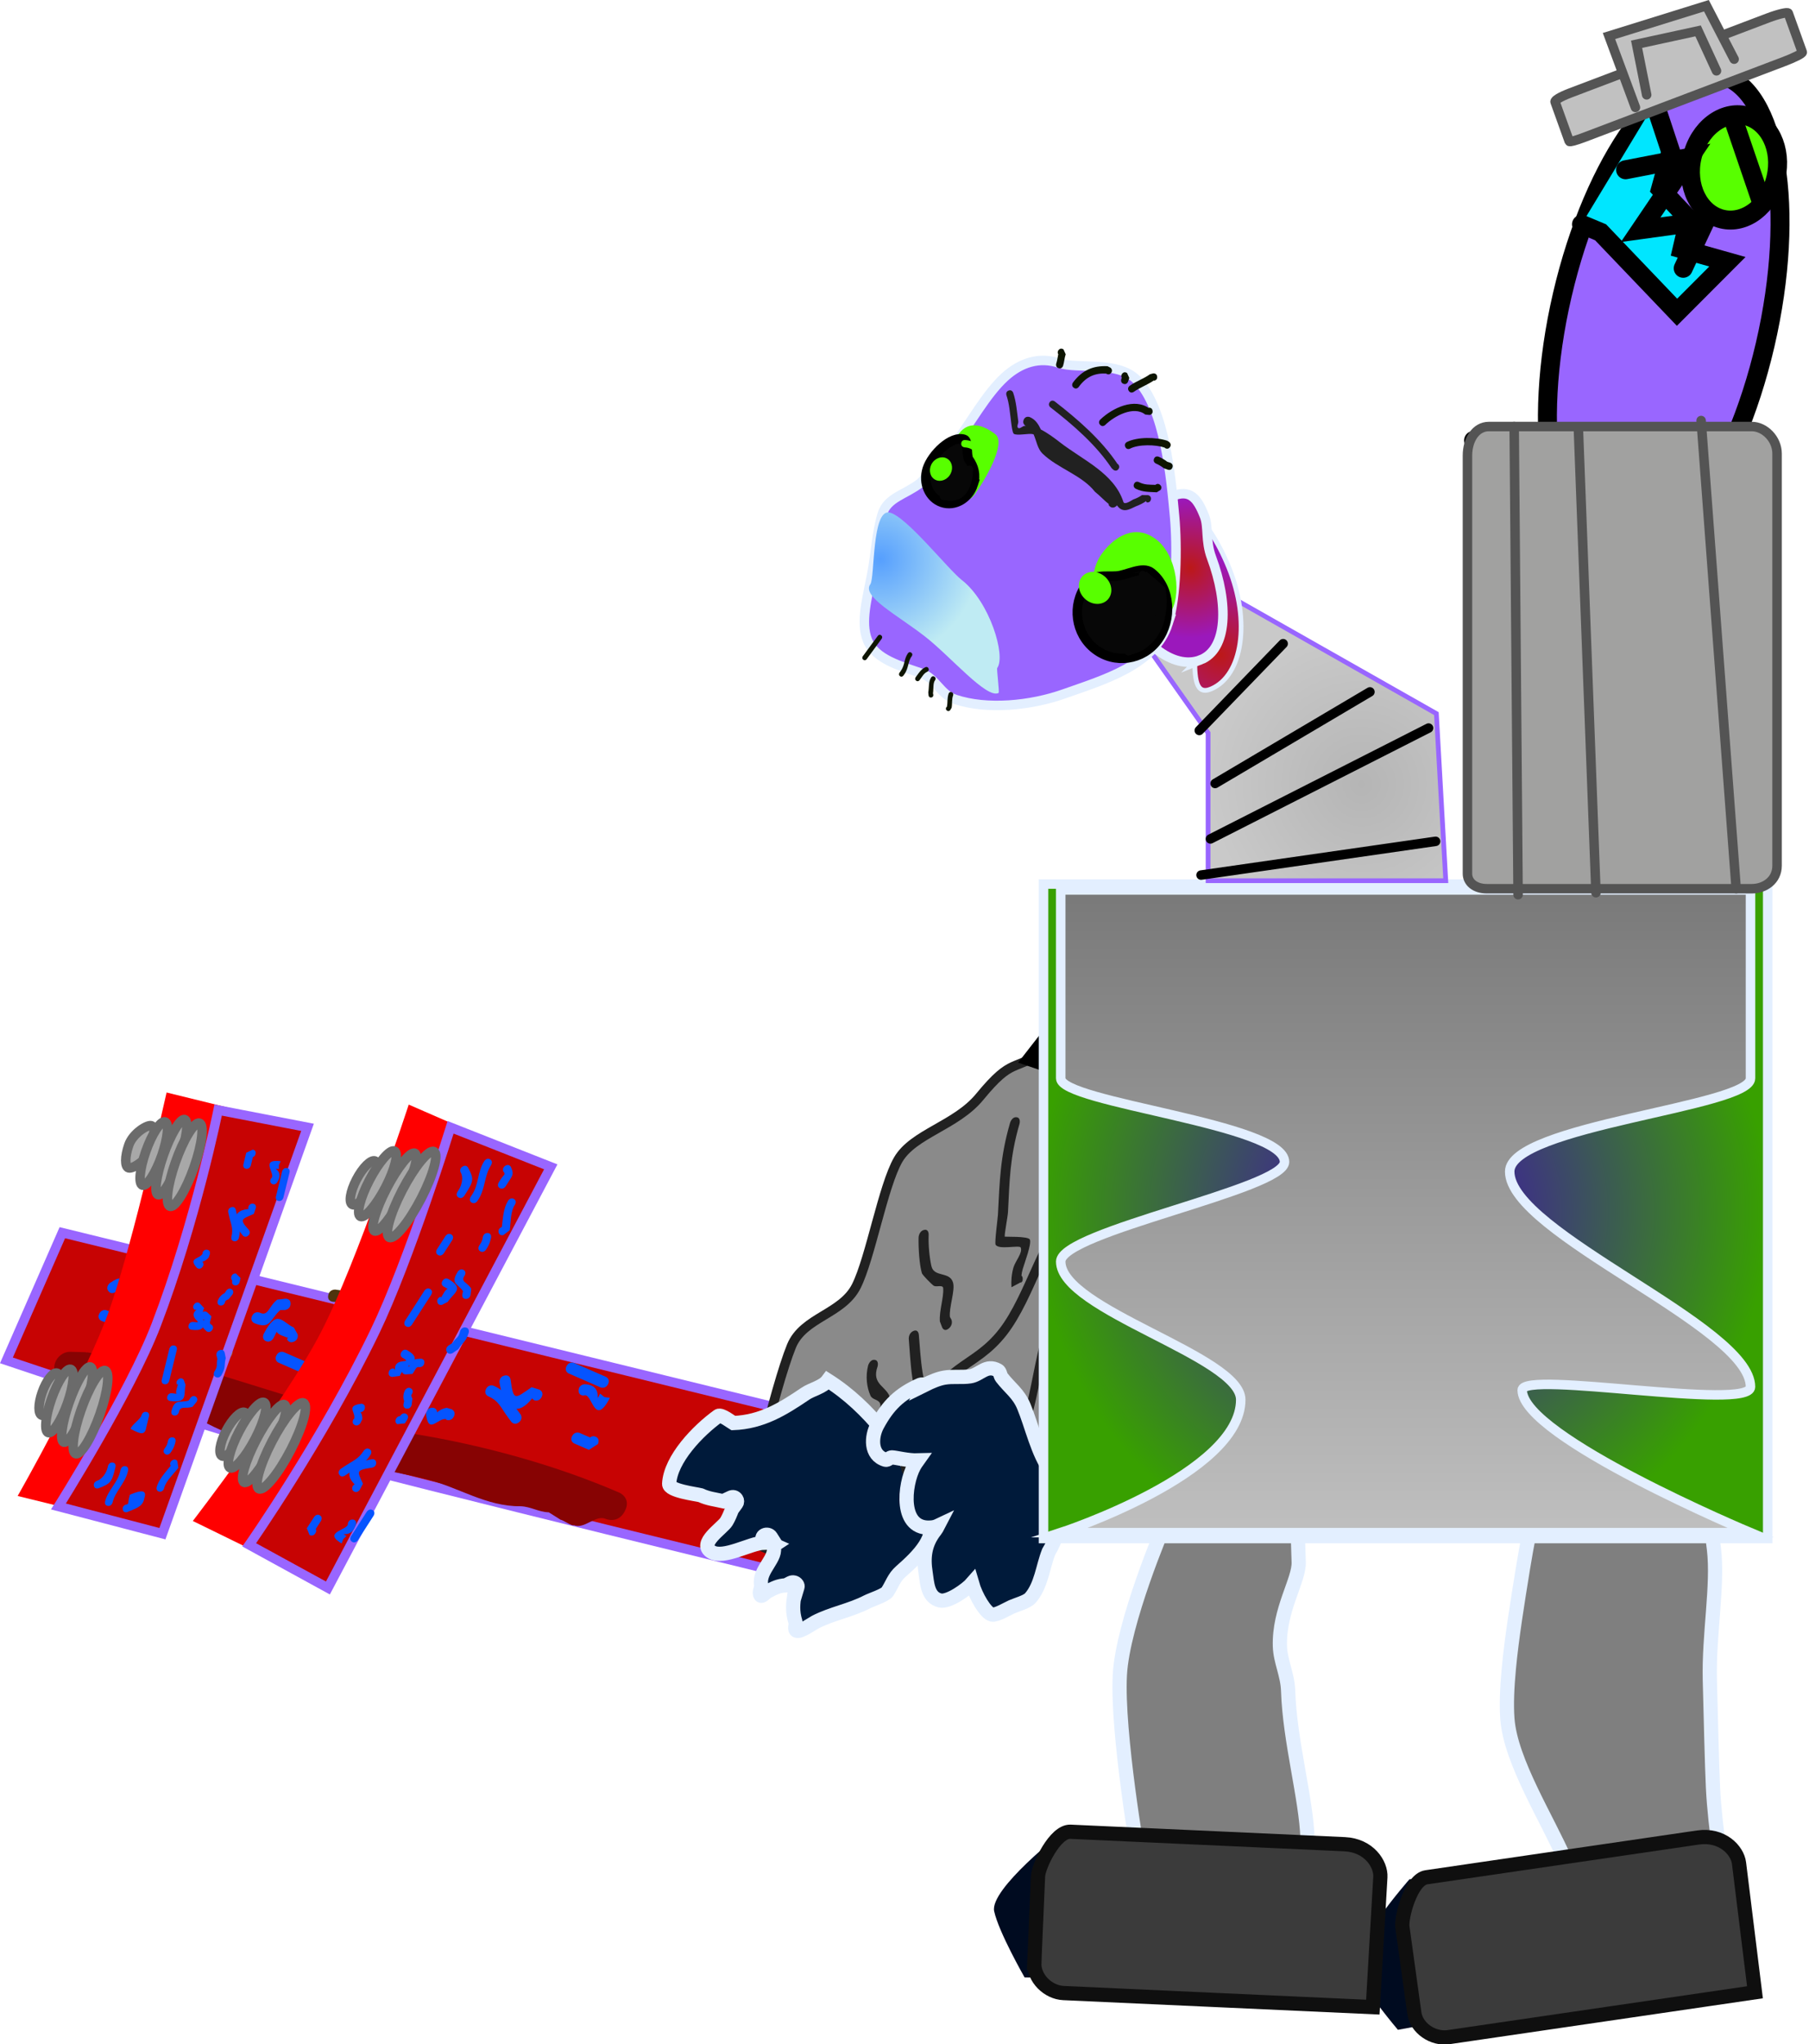 <svg version="1.1" xmlns="http://www.w3.org/2000/svg" xmlns:xlink="http://www.w3.org/1999/xlink" width="190.747" height="215.496" viewBox="0,0,190.747,215.496"><defs><radialGradient cx="260.818" cy="184.235" r="38.583" gradientUnits="userSpaceOnUse" id="color-1"><stop offset="0" stop-color="#4000bf"/><stop offset="1" stop-color="#38a000"/></radialGradient><linearGradient x1="260.818" y1="150.36" x2="260.818" y2="218.109" gradientUnits="userSpaceOnUse" id="color-2"><stop offset="0" stop-color="#797979"/><stop offset="1" stop-color="#bfbfbf"/></linearGradient><radialGradient cx="256.571" cy="139.218" r="16.158" gradientUnits="userSpaceOnUse" id="color-3"><stop offset="0" stop-color="#b5b5b5"/><stop offset="1" stop-color="#c9c9c9"/></radialGradient><radialGradient cx="241.679" cy="125.592" r="9.777" gradientUnits="userSpaceOnUse" id="color-4"><stop offset="0" stop-color="#bc1818"/><stop offset="1" stop-color="#9b18bc"/></radialGradient><radialGradient cx="238.511" cy="116.419" r="7.39" gradientUnits="userSpaceOnUse" id="color-5"><stop offset="0" stop-color="#bc1818"/><stop offset="1" stop-color="#9b18bc"/></radialGradient><radialGradient cx="205.843" cy="115.48" r="10.365" gradientUnits="userSpaceOnUse" id="color-6"><stop offset="0" stop-color="#569ffe"/><stop offset="1" stop-color="#bfebf3"/></radialGradient><linearGradient x1="208.492" y1="102.998" x2="235.683" y2="125.149" gradientUnits="userSpaceOnUse" id="color-7"><stop offset="0" stop-color="#070707"/><stop offset="1" stop-color="#ff0000"/></linearGradient><linearGradient x1="208.579" y1="103.771" x2="235.77" y2="125.922" gradientUnits="userSpaceOnUse" id="color-8"><stop offset="0" stop-color="#070707"/><stop offset="1" stop-color="#ff0000"/></linearGradient><linearGradient x1="208.903" y1="103.258" x2="236.094" y2="125.409" gradientUnits="userSpaceOnUse" id="color-9"><stop offset="0" stop-color="#070707"/><stop offset="1" stop-color="#ff0000"/></linearGradient><linearGradient x1="208.659" y1="102.782" x2="235.85" y2="124.933" gradientUnits="userSpaceOnUse" id="color-10"><stop offset="0" stop-color="#ff0000" stop-opacity="0"/><stop offset="1" stop-color="#ff0000"/></linearGradient><linearGradient x1="208.211" y1="103.046" x2="235.403" y2="125.197" gradientUnits="userSpaceOnUse" id="color-11"><stop offset="0" stop-color="#ff0000" stop-opacity="0"/><stop offset="1" stop-color="#ff0000"/></linearGradient><linearGradient x1="208.316" y1="103.131" x2="235.508" y2="125.282" gradientUnits="userSpaceOnUse" id="color-12"><stop offset="0" stop-color="#ff0000" stop-opacity="0"/><stop offset="1" stop-color="#ff0000"/></linearGradient></defs><g transform="translate(-113.008,-56.547)"><g data-paper-data="{&quot;isPaintingLayer&quot;:true}" fill-rule="nonzero" stroke-linejoin="miter" stroke-miterlimit="10" stroke-dasharray="" stroke-dashoffset="0" style="mix-blend-mode: normal"><g stroke-linecap="butt"><g><path d="M199.46,223.282c0,0 -41.234,-10.001 -56.105,-13.985c-9.749,-2.612 -29.67,-9.345 -29.67,-9.345l5.896,-13.46l86.473,21.167z" fill="#c70303" stroke="#9966ff" stroke-width="1"/><path d="M121.7,202.876c-0.049,-0.03 -0.097,-0.062 -0.144,-0.093l-0.018,0.035l-2.055,-0.896c-0.709,-0.309 -0.963,-1.18 -0.567,-1.943c0.313,-0.604 0.94,-0.961 1.539,-0.931l1.623,0.043l-0.007,0.05l0.124,-0.042c2.838,0.569 6.585,0.517 9.474,1.027c8.253,2.45 16.422,5.119 24.701,7.531c7.656,1.22 15.394,3.401 21.955,6.243c0,0 1.284,0.56 0.567,1.943c-0.717,1.383 -2.002,0.823 -2.002,0.823c-1.09,-0.479 -2.215,1.099 -3.361,0.668c-0.237,0.115 -1.16,-0.571 -1.414,-0.584l-1.24,-0.781c-1.093,-0.029 -1.9,-0.612 -2.993,-0.641c-3.577,0.039 -6.478,-1.975 -9.814,-2.821c-7.964,-2.02 -18.238,-2.425 -25.151,-7.045c-0.118,-0.028 -0.236,-0.056 -0.355,-0.084l-0.134,0.258l-1.883,-0.822c-0.241,-0.105 -0.43,-0.276 -0.558,-0.485c-2.41,-0.426 -6.621,-0.408 -8.287,-1.453z" fill="#870303" stroke="none" stroke-width="0.5"/><path d="M130.256,196.263c-0.287,0.553 -0.801,0.329 -0.801,0.329l-0.257,-0.112c-1.415,-0.683 -3.981,-0.029 -5.487,-0.686c0,0 -0.514,-0.224 -0.227,-0.777c0.287,-0.553 0.801,-0.329 0.801,-0.329c1.481,0.646 3.982,0.072 5.487,0.686l0.257,0.112c0,0 0.514,0.224 0.227,0.777z" fill="#0554ff" stroke="none" stroke-width="0.5"/><path d="M143.647,193.999c-0.027,0.595 -0.615,0.642 -0.615,0.642l-0.47,0.007c-1.1,0.965 -0.983,2.095 -2.736,1.38c0,0 -0.514,-0.224 -0.227,-0.777c0.287,-0.553 0.801,-0.329 0.801,-0.329c0.899,0.434 0.923,-0.648 1.841,-1.373l0.844,-0.098c0,0 0.588,-0.047 0.561,0.548z" fill="#0554ff" stroke="none" stroke-width="0.5"/><path d="M153.358,200.843c-0.588,0.047 -0.561,-0.548 -0.561,-0.548l0.104,-0.359c-1.041,-0.086 -1.028,-0.465 -1.071,-1.419c0,0 0.027,-0.595 0.615,-0.642c0.588,-0.047 0.561,0.548 0.561,0.548c-0.16,0.554 0.385,0.499 0.924,0.808l0.043,0.971c0,0 -0.027,0.595 -0.615,0.642z" fill="#9b7137" stroke="none" stroke-width="0.5"/><path d="M167.729,206.47c-0.486,0.395 -0.817,-0.053 -0.817,-0.053l-0.37,-0.501c-0.732,-0.994 -0.921,-1.687 -2.052,-2.18c0,0 -0.514,-0.224 -0.227,-0.777c0.287,-0.553 0.801,-0.329 0.801,-0.329c1.317,0.575 1.618,1.376 2.451,2.498l0.37,0.501c0,0 0.331,0.448 -0.155,0.843z" fill="#0554ff" stroke="none" stroke-width="0.5"/><path d="M177.119,202.461c-0.287,0.553 -0.801,0.329 -0.801,0.329c-1.027,-0.448 -2.311,-1.008 -3.339,-1.457c0,0 -0.514,-0.224 -0.227,-0.777c0.287,-0.553 0.801,-0.329 0.801,-0.329c1.027,0.448 2.055,0.896 3.082,1.345l0.257,0.112c0,0 0.514,0.224 0.227,0.777z" fill="#0554ff" stroke="none" stroke-width="0.5"/><path d="M175.227,208.081c0.136,-0.11 0.336,-0.193 0.593,-0.081c0.514,0.224 0.227,0.777 0.227,0.777l-0.944,0.606c-0.514,-0.224 -1.027,-0.448 -1.541,-0.672c0,0 -0.514,-0.224 -0.227,-0.777c0.287,-0.553 0.801,-0.329 0.801,-0.329c0.364,0.159 0.728,0.318 1.092,0.476z" fill="#0554ff" stroke="none" stroke-width="0.5"/><path d="M160.07,200.111c-0.257,-0.112 -0.314,-0.306 -0.306,-0.473c-0.021,-0.009 -0.043,-0.019 -0.064,-0.028c0,0 -0.514,-0.224 -0.227,-0.777c0.287,-0.553 0.801,-0.329 0.801,-0.329c0.171,0.075 0.342,0.149 0.514,0.224l0.083,1.054c0,0 -0.287,0.553 -0.801,0.329z" fill="#9b7137" stroke="none" stroke-width="0.5"/><path d="M158.747,198.891c-0.027,0.595 -0.615,0.642 -0.615,0.642l-0.47,0.007c-0.434,0.307 -1.045,0.365 -1.505,0.221c0,0 -0.514,-0.224 -0.227,-0.777c0.287,-0.553 0.801,-0.329 0.801,-0.329c0.143,0.135 0.452,-0.058 0.61,-0.214l0.844,-0.098c0,0 0.588,-0.047 0.561,0.548z" fill="#9b7137" stroke="none" stroke-width="0.5"/><path d="M147.297,201.662c-0.287,0.553 -0.801,0.329 -0.801,0.329c-1.199,-0.523 -2.911,-1.27 -4.109,-1.793c0,0 -0.514,-0.224 -0.227,-0.777c0.287,-0.553 0.801,-0.329 0.801,-0.329c1.199,0.523 2.397,1.046 3.596,1.569l0.514,0.224c0,0 0.514,0.224 0.227,0.777z" fill="#0554ff" stroke="none" stroke-width="0.5"/><path d="M134.457,191.451c-0.511,0.21 -0.692,-0.218 -0.722,-0.303c-1.224,0.134 -2.58,0.388 -3.638,-0.044c0,0 -0.514,-0.224 -0.227,-0.777c0.287,-0.553 0.801,-0.329 0.801,-0.329c0.904,0.437 2.486,0.004 3.539,-0.08l0.653,0.751c0,0 0.16,0.55 -0.406,0.782z" fill="#9b7137" stroke="none" stroke-width="0.5"/><path d="M137.447,199.4c-0.287,0.553 -0.801,0.329 -0.801,0.329c-0.514,-0.224 -1.284,-0.56 -1.798,-0.784c0,0 -0.514,-0.224 -0.227,-0.777c0.287,-0.553 0.801,-0.329 0.801,-0.329c0.514,0.224 1.027,0.448 1.541,0.672l0.257,0.112c0,0 0.514,0.224 0.227,0.777z" fill="#9b7137" stroke="none" stroke-width="0.5"/><path d="M128.322,192.705c-0.287,0.553 -1.604,0.329 -1.604,0.329l-0.514,-0.224c-0.496,-0.216 -0.591,-0.569 -0.953,-0.112c0,0 -0.486,0.395 -0.817,-0.053c-0.331,-0.448 0.155,-0.843 0.155,-0.843c1.057,-0.725 1.196,-0.532 2.189,-0.098l1.317,0.224c0,0 0.514,0.224 0.227,0.777z" fill="#0554ff" stroke="none" stroke-width="0.5"/><path d="M137.061,193.465c-0.287,0.553 -0.801,0.329 -0.801,0.329l-0.257,-0.112c-0.269,-0.13 -0.597,-0.164 -0.911,-0.13c0,0 -0.588,0.047 -0.561,-0.548c0.027,-0.595 0.615,-0.642 0.615,-0.642c0.493,-0.03 0.994,0.035 1.431,0.213l0.257,0.112c0,0 0.514,0.224 0.227,0.777z" fill="#4f340e" stroke="none" stroke-width="0.5"/><path d="M143.982,197.982c-0.566,0.233 -0.726,-0.317 -0.726,-0.317l0.166,-0.068c-0.39,-0.17 -1.082,-0.312 -1.235,-0.668c-0.124,0.252 -0.257,0.51 -0.336,0.661c0,0 -0.287,0.553 -0.801,0.329c-0.514,-0.224 -0.227,-0.777 -0.227,-0.777c1.411,-2.72 1.954,-1.183 3.172,-0.651l0.393,0.709c0,0 0.16,0.55 -0.406,0.782z" fill="#0554ff" stroke="none" stroke-width="0.5"/><path d="M153.668,202.674c-0.588,0.047 -0.561,-0.548 -0.561,-0.548l0.183,-0.258c-1.867,0.556 -0.659,-2.596 -1.65,-0.685c0,0 -0.287,0.553 -0.801,0.329c-0.514,-0.224 -0.227,-0.777 -0.227,-0.777c1.614,-3.112 2.058,0.139 3.547,0.225l0.123,1.072c0,0 -0.027,0.595 -0.615,0.642z" fill="#4f340e" stroke="none" stroke-width="0.5"/><path d="M170.117,203.816c-0.287,0.553 -0.801,0.329 -0.801,0.329l-0.201,-0.189c-1.973,2.486 -3.159,0.26 -3.434,-1.668c0,0 -0.079,-0.577 0.504,-0.73c0.583,-0.153 0.662,0.424 0.662,0.424c0.303,2.349 0.48,1.987 2.216,0.797l0.827,0.259c0,0 0.514,0.224 0.227,0.777z" fill="#0554ff" stroke="none" stroke-width="0.5"/><path d="M177.116,204.267c-1.494,2.561 -1.68,-0.984 -2.539,-0.613c0,0 -0.588,0.047 -0.561,-0.548c0.027,-0.595 0.615,-0.642 0.615,-0.642c2.019,0.066 1.13,1.999 1.511,1.274c0.002,-0.005 0.003,-0.007 0.003,-0.007l0,0c0.036,-0.068 0.082,-0.159 0.143,-0.277l0.442,0.362l0.585,0.086c-0.051,0.097 -0.1,0.188 -0.148,0.273l0.004,0.003c0,0 -0.019,0.037 -0.056,0.087z" fill="#0554ff" stroke="none" stroke-width="0.5"/><path d="M160.856,205.882c-0.287,0.553 -0.801,0.329 -0.801,0.329l0.003,-0.07c-0.903,-0.16 -1.871,1.72 -2.132,-0.555c0,0 0.027,-0.595 0.615,-0.642c0.48,-0.038 0.55,0.352 0.56,0.496c0.156,-0.163 0.479,-0.398 1.012,-0.489l0.517,0.154c0,0 0.514,0.224 0.227,0.777z" fill="#0554ff" stroke="none" stroke-width="0.5"/><path d="M150.95,195.011c-0.527,0.428 -0.886,-0.058 -0.886,-0.058l-0.305,-0.442c-0.812,-0.354 -0.651,-0.732 -1.636,-0.732c0,0 -0.626,-0.041 -0.507,-0.686c0.119,-0.645 0.745,-0.605 0.745,-0.605c1.376,0.146 1.195,0.503 2.259,0.968l0.498,0.642c0,0 0.359,0.485 -0.168,0.913z" fill="#4f340e" stroke="none" stroke-width="0.5"/><path d="M129.508,198.311c-0.287,0.553 -0.801,0.329 -0.801,0.329l-0.257,-0.112c-0.702,-0.306 -2.559,-0.282 -3.215,0.269c0,0 -0.486,0.395 -0.817,-0.053c-0.331,-0.448 0.155,-0.843 0.155,-0.843c1.587,-1.219 2.711,-1.239 4.451,-0.48l0.257,0.112c0,0 0.514,0.224 0.227,0.777z" fill="#4f340e" stroke="none" stroke-width="0.5"/></g><g><g><path d="M139.969,220.124l-6.629,-3.243c0,0 9.75,-12.649 13.483,-19.845c3.852,-7.427 9.283,-24.048 9.283,-24.048l7.433,3.243z" fill="#ff0000" stroke="none" stroke-width="0"/><g data-paper-data="{&quot;index&quot;:null}"><path d="M139.284,219.396c0,0 7.759,-11.092 13.251,-22.471c3.6,-7.459 7.987,-21.543 7.987,-21.543l10.56,4.168l-23.497,44.395z" fill="#c70303" stroke="#9966ff" stroke-width="1"/><path d="M162.742,183.319c-0.36,-0.21 -0.106,-0.604 -0.106,-0.604l0.127,-0.197c0.747,-1.087 0.566,-2.418 1.309,-3.575c0,0 0.254,-0.394 0.614,-0.184c0.36,0.21 0.106,0.604 0.106,0.604c-0.731,1.137 -0.598,2.42 -1.309,3.575l-0.127,0.197c0,0 -0.254,0.394 -0.614,0.184z" fill="#0554ff" stroke="none" stroke-width="0.5"/><path d="M162.123,193.475c-0.435,-0.011 -0.369,-0.458 -0.369,-0.458l0.075,-0.358c-0.525,-0.823 -1.381,-0.716 -0.552,-2.061c0,0 0.254,-0.394 0.614,-0.184c0.36,0.21 0.106,0.604 0.106,0.604c-0.475,0.691 0.321,0.693 0.7,1.38l-0.072,0.641c0,0 -0.066,0.447 -0.501,0.435z" fill="#0554ff" stroke="none" stroke-width="0.5"/><path d="M155.4,200.971c0.066,-0.447 0.501,-0.435 0.501,-0.435l0.248,0.073c0.242,-0.794 0.52,-0.789 1.233,-0.837c0,0 0.435,0.011 0.369,0.458c-0.066,0.447 -0.501,0.435 -0.501,0.435c-0.382,-0.113 -0.435,0.301 -0.755,0.715l-0.726,0.048c0,0 -0.435,-0.011 -0.369,-0.458z" fill="#0554ff" stroke="none" stroke-width="0.5"/><path d="M148.778,211.994c-0.209,-0.364 0.179,-0.623 0.179,-0.623l0.434,-0.289c0.861,-0.572 1.405,-0.727 1.964,-1.595c0,0 0.254,-0.394 0.614,-0.184c0.36,0.21 0.106,0.604 0.106,0.604c-0.651,1.011 -1.295,1.252 -2.267,1.903l-0.434,0.289c0,0 -0.388,0.259 -0.596,-0.105z" fill="#0554ff" stroke="none" stroke-width="0.5"/><path d="M150.135,219.079c-0.36,-0.21 -0.106,-0.604 -0.106,-0.604c0.507,-0.789 1.141,-1.775 1.649,-2.563c0,0 0.254,-0.394 0.614,-0.184c0.36,0.21 0.106,0.604 0.106,0.604c-0.507,0.789 -1.015,1.577 -1.522,2.366l-0.127,0.197c0,0 -0.254,0.394 -0.614,0.184z" fill="#0554ff" stroke="none" stroke-width="0.5"/><path d="M146.303,217.725c0.058,0.102 0.085,0.253 -0.042,0.45c-0.254,0.394 -0.614,0.184 -0.614,0.184l-0.286,-0.709c0.254,-0.394 0.507,-0.789 0.761,-1.183c0,0 0.254,-0.394 0.614,-0.184c0.36,0.21 0.106,0.604 0.106,0.604c-0.18,0.279 -0.359,0.559 -0.539,0.838z" fill="#0554ff" stroke="none" stroke-width="0.5"/><path d="M154.791,206.068c0.127,-0.197 0.28,-0.243 0.402,-0.24c0.011,-0.016 0.021,-0.033 0.032,-0.049c0,0 0.254,-0.394 0.614,-0.184c0.36,0.21 0.106,0.604 0.106,0.604c-0.085,0.131 -0.169,0.263 -0.254,0.394l-0.794,0.079c0,0 -0.36,-0.21 -0.106,-0.604z" fill="#0554ff" stroke="none" stroke-width="0.5"/><path d="M155.92,205.042c-0.435,-0.011 -0.369,-0.458 -0.369,-0.458l0.075,-0.358c-0.153,-0.326 -0.091,-0.79 0.094,-1.142c0,0 0.254,-0.394 0.614,-0.184c0.36,0.21 0.106,0.604 0.106,0.604c-0.124,0.111 -0.035,0.343 0.053,0.461l-0.072,0.641c0,0 -0.066,0.447 -0.501,0.435z" fill="#0554ff" stroke="none" stroke-width="0.5"/><path d="M155.831,196.371c-0.36,-0.21 -0.106,-0.604 -0.106,-0.604c0.592,-0.92 1.437,-2.235 2.029,-3.155c0,0 0.254,-0.394 0.614,-0.184c0.36,0.21 0.106,0.604 0.106,0.604c-0.592,0.92 -1.184,1.84 -1.776,2.76l-0.254,0.394c0,0 -0.254,0.394 -0.614,0.184z" fill="#0554ff" stroke="none" stroke-width="0.5"/><path d="M165.58,186.442c-0.068,-0.386 0.28,-0.53 0.347,-0.554c0.111,-0.93 0.155,-1.958 0.655,-2.77c0,0 0.254,-0.394 0.614,-0.184c0.36,0.21 0.106,0.604 0.106,0.604c-0.478,0.695 -0.428,1.892 -0.547,2.692l-0.667,0.508c0,0 -0.434,0.13 -0.509,-0.297z" fill="#0554ff" stroke="none" stroke-width="0.5"/><path d="M159.191,188.84c-0.36,-0.21 -0.106,-0.604 -0.106,-0.604c0.254,-0.394 0.634,-0.986 0.888,-1.38c0,0 0.254,-0.394 0.614,-0.184c0.36,0.21 0.106,0.604 0.106,0.604c-0.254,0.394 -0.507,0.789 -0.761,1.183l-0.127,0.197c0,0 -0.254,0.394 -0.614,0.184z" fill="#0554ff" stroke="none" stroke-width="0.5"/><path d="M165.704,181.792c-0.36,-0.21 -0.106,-0.604 -0.106,-0.604l0.254,-0.394c0.245,-0.381 0.522,-0.458 0.246,-0.727c0,0 -0.209,-0.364 0.179,-0.623c0.388,-0.259 0.596,0.105 0.596,0.105c0.355,0.794 0.189,0.902 -0.302,1.665l-0.254,0.394c0,0 -0.254,0.394 -0.614,0.184z" fill="#0554ff" stroke="none" stroke-width="0.5"/><path d="M163.646,188.455c-0.36,-0.21 -0.106,-0.604 -0.106,-0.604l0.127,-0.197c0.142,-0.207 0.224,-0.457 0.252,-0.695c0,0 0.066,-0.447 0.501,-0.435c0.435,0.011 0.369,0.458 0.369,0.458c-0.063,0.375 -0.196,0.757 -0.403,1.092l-0.127,0.197c0,0 -0.254,0.394 -0.614,0.184z" fill="#0554ff" stroke="none" stroke-width="0.5"/><path d="M159.12,193.792c-0.075,-0.427 0.359,-0.558 0.359,-0.558l0.022,0.125c0.193,-0.3 0.416,-0.828 0.706,-0.95c-0.165,-0.091 -0.333,-0.188 -0.431,-0.246c0,0 -0.36,-0.21 -0.106,-0.604c0.254,-0.394 0.614,-0.184 0.614,-0.184c1.77,1.032 0.54,1.469 -0.062,2.404l-0.592,0.31c0,0 -0.434,0.13 -0.509,-0.297z" fill="#0554ff" stroke="none" stroke-width="0.5"/><path d="M153.992,201.235c0.066,-0.447 0.501,-0.435 0.501,-0.435l0.16,0.136c-0.092,-1.412 2.032,-0.541 0.789,-1.266c0,0 -0.36,-0.21 -0.106,-0.604c0.254,-0.394 0.614,-0.184 0.614,-0.184c2.025,1.181 -0.455,1.569 -0.774,2.703l-0.814,0.11c0,0 -0.435,-0.011 -0.369,-0.458z" fill="#0554ff" stroke="none" stroke-width="0.5"/><path d="M150.332,213.771c-0.36,-0.21 -0.106,-0.604 -0.106,-0.604l0.174,-0.156c-1.5,-1.464 0.348,-2.401 1.822,-2.639c0,0 0.44,-0.069 0.453,0.373c0.013,0.441 -0.427,0.51 -0.427,0.51c-1.789,0.266 -1.551,0.395 -0.969,1.699l-0.333,0.633c0,0 -0.254,0.394 -0.614,0.184z" fill="#0554ff" stroke="none" stroke-width="0.5"/><path d="M148.799,219.104c-1.638,-1.098 1.015,-1.293 0.888,-1.942c0,0 0.066,-0.447 0.501,-0.435c0.435,0.011 0.37,0.458 0.37,0.458c-0.394,1.538 -1.672,0.891 -1.201,1.169c0.003,0.002 0.005,0.003 0.005,0.003l-0,0c0.044,0.026 0.104,0.06 0.18,0.105l-0.344,0.342l-0.164,0.447c-0.063,-0.037 -0.122,-0.073 -0.177,-0.108l-0.003,0.003c0,0 -0.024,-0.014 -0.055,-0.041z" fill="#0554ff" stroke="none" stroke-width="0.5"/><path d="M150.39,206.754c-0.36,-0.21 -0.106,-0.604 -0.106,-0.604l0.051,0.001c0.273,-0.69 -0.952,-1.398 0.775,-1.631c0,0 0.435,0.011 0.369,0.458c-0.054,0.365 -0.354,0.424 -0.462,0.433c0.094,0.116 0.212,0.359 0.188,0.762l-0.202,0.396c0,0 -0.254,0.394 -0.614,0.184z" fill="#0554ff" stroke="none" stroke-width="0.5"/><path d="M160.124,199.049c-0.226,-0.395 0.194,-0.675 0.194,-0.675l0.379,-0.239c0.401,-0.623 0.653,-0.507 0.821,-1.256c0,0 0.137,-0.477 0.594,-0.397c0.457,0.081 0.319,0.558 0.319,0.558c-0.343,1.049 -0.577,0.917 -1.102,1.734l-0.56,0.388c0,0 -0.42,0.28 -0.646,-0.114z" fill="#0554ff" stroke="none" stroke-width="0.5"/><path d="M161.355,182.781c-0.36,-0.21 -0.106,-0.604 -0.106,-0.604l0.127,-0.197c0.346,-0.539 0.509,-1.34 0.214,-1.831c0,0 -0.209,-0.364 0.179,-0.623c0.388,-0.259 0.596,0.105 0.596,0.105c0.629,1.189 0.59,1.433 -0.27,2.768l-0.127,0.197c0,0 -0.254,0.394 -0.614,0.184z" fill="#0554ff" stroke="none" stroke-width="0.5"/></g></g><g fill="#a8a8a8" stroke="#6b6b6b" stroke-width="1"><path d="M138.821,205.438c0.433,0.189 0.249,1.371 -0.41,2.641c-0.659,1.27 -1.543,2.147 -1.976,1.958c-0.433,-0.189 -0.249,-1.371 0.41,-2.641c0.659,-1.27 1.543,-2.147 1.976,-1.958z"/><path d="M140.851,204.385c0.472,0.206 0.053,1.917 -0.935,3.822c-0.988,1.905 -2.172,3.283 -2.643,3.077c-0.472,-0.206 -0.053,-1.917 0.935,-3.822c0.988,-1.905 2.172,-3.283 2.643,-3.077z"/><path d="M143,204.618c0.472,0.206 -0.097,2.207 -1.27,4.469c-1.173,2.262 -2.507,3.929 -2.979,3.723c-0.472,-0.206 0.097,-2.207 1.27,-4.469c1.173,-2.262 2.507,-3.929 2.979,-3.723z"/><path d="M145.014,204.438c0.55,0.24 -0.055,2.462 -1.351,4.962c-1.297,2.5 -2.794,4.333 -3.345,4.093c-0.55,-0.24 0.055,-2.462 1.351,-4.962c1.297,-2.5 2.794,-4.333 3.345,-4.093z"/></g><g fill="#a8a8a8" stroke="#6b6b6b" stroke-width="1"><path d="M152.566,178.936c0.432,0.189 0.249,1.371 -0.41,2.641c-0.659,1.27 -1.543,2.147 -1.976,1.958c-0.432,-0.189 -0.249,-1.371 0.41,-2.641c0.659,-1.27 1.543,-2.147 1.976,-1.958z"/><path d="M154.597,177.883c0.472,0.206 0.053,1.917 -0.935,3.822c-0.988,1.905 -2.172,3.283 -2.643,3.077c-0.472,-0.206 -0.053,-1.917 0.935,-3.822c0.988,-1.905 2.172,-3.283 2.643,-3.077z"/><path d="M156.746,178.116c0.472,0.206 -0.097,2.207 -1.27,4.469c-1.173,2.262 -2.507,3.929 -2.979,3.723c-0.472,-0.206 0.097,-2.207 1.27,-4.469c1.173,-2.262 2.507,-3.929 2.979,-3.723z"/><path d="M158.759,177.937c0.55,0.24 -0.055,2.462 -1.351,4.962c-1.297,2.5 -2.794,4.333 -3.345,4.093c-0.55,-0.24 0.055,-2.462 1.351,-4.962c1.297,-2.5 2.794,-4.333 3.345,-4.093z"/></g></g><g><path d="M122.234,216.053l-7.366,-1.807c0,0 7.258,-12.724 9.701,-19.698c2.521,-7.197 6.005,-22.835 6.005,-22.835l7.366,1.807z" data-paper-data="{&quot;index&quot;:null}" fill="#ff0000" stroke="none" stroke-width="0"/><g data-paper-data="{&quot;index&quot;:null}"><path d="M145.435,175.384l-15.301,42.838l-10.964,-2.87c0,0 7.591,-12.062 10.308,-19.145c4.145,-10.804 6.532,-22.642 6.532,-22.642z" fill="#c70303" stroke="#9966ff" stroke-width="1"/><path d="M126.514,211.563l-0.05,0.204c-0.315,1.18 -1.299,1.989 -1.588,3.168c0,0 -0.1,0.409 -0.494,0.358c-0.394,-0.051 -0.293,-0.46 -0.293,-0.46c0.294,-1.199 1.345,-2.015 1.588,-3.168l0.05,-0.204c0,0 0.1,-0.409 0.494,-0.358c0.394,0.051 0.293,0.46 0.293,0.46z" fill="#0554ff" stroke="none" stroke-width="0.5"/><path d="M133.709,204.357l-0.397,0.48c-0.739,0.267 -1.287,-0.164 -1.442,0.569c0,0 -0.1,0.409 -0.494,0.358c-0.394,-0.051 -0.293,-0.46 -0.293,-0.46c0.366,-1.375 0.88,-0.837 1.814,-1.117l0.197,-0.287c0,0 0.266,-0.343 0.573,-0.114c0.307,0.229 0.042,0.571 0.042,0.571z" fill="#0554ff" stroke="none" stroke-width="0.5"/><path d="M134.836,194.868l0.465,0.427c-0.068,0.459 -0.32,0.772 0.021,0.902c0,0 0.307,0.229 0.042,0.571c-0.266,0.343 -0.573,0.114 -0.573,0.114c-0.457,-0.42 -0.651,-0.567 -0.265,-1.245l-0.222,-0.084c0,0 -0.307,-0.229 -0.042,-0.571c0.266,-0.343 0.573,-0.114 0.573,-0.114z" fill="#0554ff" stroke="none" stroke-width="0.5"/><path d="M137.867,184.061l0.097,0.434c0.215,0.975 0.49,1.49 0.233,2.539c0,0 -0.1,0.409 -0.494,0.358c-0.394,-0.051 -0.293,-0.46 -0.293,-0.46c0.22,-0.9 -0.047,-1.302 -0.24,-2.163l-0.097,-0.434c0,0 -0.086,-0.389 0.31,-0.526c0.397,-0.137 0.483,0.251 0.483,0.251z" fill="#0554ff" stroke="none" stroke-width="0.5"/><path d="M143.541,180.137l-0.05,0.204c-0.2,0.818 -0.4,1.635 -0.601,2.453c0,0 -0.1,0.409 -0.494,0.358c-0.394,-0.051 -0.293,-0.46 -0.293,-0.46c0.2,-0.818 0.451,-1.84 0.651,-2.657c0,0 0.1,-0.409 0.494,-0.358c0.394,0.051 0.293,0.46 0.293,0.46z" fill="#0554ff" stroke="none" stroke-width="0.5"/><path d="M139.459,179.395c0,0 -0.1,0.409 -0.494,0.358c-0.394,-0.051 -0.293,-0.46 -0.293,-0.46c0.1,-0.409 0.2,-0.818 0.3,-1.226l0.69,-0.332c0,0 0.394,0.051 0.293,0.46c-0.05,0.204 -0.173,0.294 -0.284,0.332c-0.071,0.29 -0.142,0.579 -0.213,0.869z" fill="#0554ff" stroke="none" stroke-width="0.5"/><path d="M137.887,190.791l0.49,0.486c-0.033,0.136 -0.067,0.273 -0.1,0.409c0,0 -0.1,0.409 -0.494,0.358c-0.394,-0.051 -0.293,-0.46 -0.293,-0.46c0.004,-0.017 0.008,-0.034 0.013,-0.051c-0.086,-0.064 -0.159,-0.179 -0.109,-0.383c0.1,-0.409 0.494,-0.358 0.494,-0.358z" fill="#0554ff" stroke="none" stroke-width="0.5"/><path d="M137.496,193.038l-0.397,0.48c-0.143,0.034 -0.366,0.144 -0.358,0.288c0,0 -0.1,0.409 -0.494,0.358c-0.394,-0.051 -0.293,-0.46 -0.293,-0.46c0.118,-0.343 0.398,-0.695 0.73,-0.836l0.197,-0.287c0,0 0.266,-0.343 0.573,-0.114c0.307,0.229 0.042,0.571 0.042,0.571z" fill="#0554ff" stroke="none" stroke-width="0.5"/><path d="M131.652,198.839l-0.1,0.409c-0.234,0.954 -0.467,1.908 -0.701,2.862c0,0 -0.1,0.409 -0.494,0.358c-0.394,-0.051 -0.293,-0.46 -0.293,-0.46c0.234,-0.954 0.567,-2.317 0.801,-3.271c0,0 0.1,-0.409 0.494,-0.358c0.394,0.051 0.293,0.46 0.293,0.46z" fill="#0554ff" stroke="none" stroke-width="0.5"/><path d="M131.706,210.57l0.105,0.711c-0.476,0.615 -1.343,1.41 -1.498,2.148c0,0 -0.1,0.409 -0.494,0.358c-0.394,-0.051 -0.293,-0.46 -0.293,-0.46c0.221,-0.83 0.906,-1.56 1.477,-2.26c-0.03,-0.053 -0.169,-0.341 0.147,-0.569c0.349,-0.253 0.557,0.072 0.557,0.072z" fill="#0554ff" stroke="none" stroke-width="0.5"/><path d="M128.719,205.839l-0.05,0.204c-0.1,0.409 -0.2,0.818 -0.3,1.226c0,0 -0.1,0.409 -0.494,0.358c-0.394,-0.051 -1.097,-0.46 -1.097,-0.46c0.1,-0.409 1.054,-1.022 1.154,-1.431c0,0 0.1,-0.409 0.494,-0.358c0.394,0.051 0.293,0.46 0.293,0.46z" fill="#0554ff" stroke="none" stroke-width="0.5"/><path d="M128.291,214.22l-0.1,0.409c-0.194,0.791 -0.958,0.955 -1.755,1.308c0,0 -0.397,0.137 -0.483,-0.251c-0.086,-0.389 0.31,-0.526 0.31,-0.526c0.377,-0.035 0.24,-0.239 0.337,-0.633l0.1,-0.409c0,0 0.904,-0.409 1.298,-0.358c0.394,0.051 0.293,0.46 0.293,0.46z" fill="#0554ff" stroke="none" stroke-width="0.5"/><path d="M131.514,208.523l-0.05,0.204c-0.091,0.343 -0.265,0.678 -0.483,0.969c0,0 -0.266,0.343 -0.573,0.114c-0.307,-0.229 -0.042,-0.571 -0.042,-0.571c0.147,-0.179 0.265,-0.395 0.311,-0.615l0.05,-0.204c0,0 0.1,-0.409 0.494,-0.358c0.394,0.051 0.293,0.46 0.293,0.46z" fill="#0554ff" stroke="none" stroke-width="0.5"/><path d="M132.381,202.01l0.191,0.534c-0.237,0.97 0.304,1.938 -1.631,1.686c0,0 -0.394,-0.051 -0.293,-0.46c0.1,-0.409 0.494,-0.358 0.494,-0.358c0.108,0.014 0.291,0.038 0.468,0.065c-0.114,-0.241 0.1,-0.726 0.176,-1.036l-0.102,0.074c0,0 -0.207,-0.325 0.142,-0.578c0.349,-0.253 0.557,0.072 0.557,0.072z" fill="#0554ff" stroke="none" stroke-width="0.5"/><path d="M134.052,193.923l0.483,0.518c-0.57,0.953 0.865,2.566 -1.349,2.278c0,0 -0.394,-0.051 -0.293,-0.46c0.1,-0.409 0.494,-0.358 0.494,-0.358c1.359,0.177 -0.707,-0.378 0.339,-1.299l-0.204,0.006c0,0 -0.307,-0.229 -0.042,-0.571c0.266,-0.343 0.573,-0.114 0.573,-0.114z" fill="#0554ff" stroke="none" stroke-width="0.5"/><path d="M139.982,183.892l-0.212,0.616c-1.308,0.58 -1.561,0.539 -0.517,1.694c0,0 0.255,0.286 -0.061,0.583c-0.316,0.296 -0.571,0.01 -0.571,0.01c-0.847,-0.964 -1.465,-2.612 0.585,-2.803l-0.011,-0.202c0,0 0.1,-0.409 0.494,-0.358c0.394,0.051 0.293,0.46 0.293,0.46z" fill="#0554ff" stroke="none" stroke-width="0.5"/><path d="M142.414,178.935l-0,0.004c0.062,0.005 0.128,0.013 0.197,0.022l-0.199,0.396l-0.002,0.422c-0.083,-0.011 -0.148,-0.02 -0.197,-0.026l-0,0c0,0 -0.002,-0 -0.005,-0.001c-0.518,-0.064 0.811,0.185 0.012,1.456c0,0 -0.266,0.343 -0.573,0.114c-0.307,-0.229 -0.042,-0.571 -0.042,-0.571c0.539,-0.377 -1.149,-1.952 0.741,-1.817c0.04,-0.002 0.067,0.001 0.067,0.001z" fill="#0554ff" stroke="none" stroke-width="0.5"/><path d="M135.138,188.746l-0.136,0.382c-0.265,0.29 -0.515,0.393 -0.66,0.422c0.068,0.065 0.233,0.269 0.016,0.549c-0.266,0.343 -0.573,0.114 -0.573,0.114c-1.025,-1.098 0.31,-0.92 0.602,-1.542l-0.036,-0.027c0,0 0.1,-0.409 0.494,-0.358c0.394,0.051 0.293,0.46 0.293,0.46z" fill="#0554ff" stroke="none" stroke-width="0.5"/><path d="M136.697,199.141l0.115,0.571c-0.207,0.847 0.045,0.883 -0.449,1.791c0,0 -0.238,0.403 -0.608,0.21c-0.37,-0.193 -0.132,-0.595 -0.132,-0.595c0.406,-0.607 0.152,-0.664 0.31,-1.31l-0.095,-0.37c0,0 -0.094,-0.421 0.336,-0.569c0.43,-0.148 0.524,0.272 0.524,0.272z" fill="#0554ff" stroke="none" stroke-width="0.5"/><path d="M125.186,211.179l-0.05,0.204c-0.339,1.385 -0.481,1.573 -1.742,2.049c0,0 -0.397,0.137 -0.483,-0.251c-0.086,-0.389 0.31,-0.526 0.31,-0.526c0.544,-0.177 0.991,-0.816 1.127,-1.374l0.05,-0.204c0,0 0.1,-0.409 0.494,-0.358c0.394,0.051 0.293,0.46 0.293,0.46z" fill="#0554ff" stroke="none" stroke-width="0.5"/></g><g data-paper-data="{&quot;index&quot;:null}" fill="#a8a8a8" stroke="#6b6b6b" stroke-width="1"><path d="M126.59,177.246c0.431,-1.231 1.932,-2.143 2.361,-2.038c0.429,0.105 0.427,1.188 -0.005,2.419c-0.431,1.231 -1.932,2.143 -2.361,2.038c-0.429,-0.105 -0.427,-1.188 0.005,-2.419z"/><path d="M128.376,177.941c0.647,-1.846 1.55,-3.25 2.018,-3.135c0.468,0.115 0.322,1.704 -0.324,3.55c-0.647,1.846 -1.55,3.25 -2.018,3.135c-0.468,-0.115 -0.322,-1.704 0.324,-3.55z"/><path d="M130.235,178.322c0.768,-2.192 1.77,-3.876 2.237,-3.762c0.468,0.115 0.224,1.985 -0.544,4.177c-0.768,2.192 -1.77,3.876 -2.237,3.762c-0.468,-0.115 -0.224,-1.985 0.544,-4.177z"/><path d="M131.5,179.086c0.849,-2.423 1.979,-4.279 2.525,-4.145c0.546,0.134 0.3,2.207 -0.549,4.629c-0.849,2.423 -1.979,4.279 -2.525,4.145c-0.546,-0.134 -0.3,-2.207 0.549,-4.629z"/></g><g data-paper-data="{&quot;index&quot;:null}" fill="#a8a8a8" stroke="#6b6b6b" stroke-width="1"><path d="M117.452,203.328c0.431,-1.231 1.128,-2.143 1.557,-2.038c0.429,0.105 0.427,1.188 -0.005,2.419c-0.431,1.231 -1.128,2.143 -1.557,2.038c-0.429,-0.105 -0.427,-1.188 0.005,-2.419z"/><path d="M118.434,204.023c0.647,-1.846 1.55,-3.249 2.018,-3.135c0.468,0.115 0.322,1.704 -0.324,3.55c-0.647,1.846 -1.55,3.25 -2.018,3.135c-0.468,-0.115 -0.322,-1.704 0.324,-3.55z"/><path d="M120.293,204.403c0.768,-2.192 1.77,-3.876 2.237,-3.762c0.468,0.115 0.224,1.985 -0.544,4.177c-0.768,2.192 -1.77,3.876 -2.237,3.762c-0.468,-0.115 -0.224,-1.985 0.544,-4.177z"/><path d="M121.558,205.167c0.849,-2.423 1.979,-4.279 2.525,-4.145c0.546,0.134 0.3,2.207 -0.549,4.629c-0.849,2.423 -1.979,4.279 -2.525,4.145c-0.546,-0.134 -0.3,-2.207 0.549,-4.629z"/></g></g></g><g><g stroke-linecap="butt"><g><g fill="#8a8a8a" stroke="#212121" stroke-width="1"><path d="M231.052,190.534c-3.375,4.109 -4.968,11.337 -8.327,13.82c-3.359,2.483 -4.08,0.496 -6.88,2.222c-2.8,1.726 -1.475,7.697 -4.256,11.163c-6.093,7.594 -18.616,2.22 -19.693,0.878c-0.831,-1.035 2.88,-16.071 4.571,-20.181c1.252,-3.043 5.351,-3.34 6.839,-6.318c1.488,-2.979 2.814,-10.567 4.407,-13.317c1.593,-2.75 6.101,-3.59 8.598,-6.63c3.556,-4.33 3.484,-2.506 7.002,-5.02c3.518,-2.514 10.652,-0.066 13.277,3.205c2.581,3.215 8.44,1.233 4.812,8.892c-3.627,7.659 -6.684,6.821 -10.351,11.285z"/></g><path d="M220.611,191.734l-0.951,0.508c-0.048,-0.653 0.012,-1.372 0.205,-2.067c0.208,-0.716 1.007,-1.571 0.767,-2.122c-0.126,-0.289 -2.354,0.283 -2.648,-0.307c-0.112,-0.224 0.231,-2.771 0.251,-3.166c0.18,-3.458 0.228,-6.061 1.277,-9.667c0,0 0.189,-0.65 0.685,-0.592c0.497,0.058 0.308,0.707 0.308,0.707c-1.012,3.48 -1.043,5.943 -1.21,9.282c-0.025,0.494 -0.39,2.345 -0.342,2.6c0.005,0.028 2.484,-0.07 2.648,0.307c0.199,0.458 -0.567,2.467 -0.744,3.075c-0.073,0.236 -0.12,0.478 -0.143,0.716c0.221,0.191 0.096,0.622 0.096,0.622l-0.102,0.054c0.002,0.028 0.005,0.055 0.008,0.082z" fill="#212121" stroke="none" stroke-width="0.5"/><path d="M213.062,196.577c-0.485,0.419 -0.702,-0.081 -0.702,-0.081l-0.249,-0.651c-0.082,-1.119 0.417,-2.497 0.352,-3.488c-0.027,-0.42 -0.678,-0.11 -0.974,-0.26c-0.188,-0.095 -1.219,-1.146 -1.275,-1.338c-0.269,-0.927 -0.375,-2.67 -0.347,-3.768c0,0 0.022,-0.635 0.553,-0.785c0.531,-0.151 0.509,0.484 0.509,0.484c-0.048,1.039 0.085,2.439 0.291,3.331c0.281,1.218 1.952,0.511 2.287,1.752c0.222,0.821 -0.443,2.613 -0.338,3.595l0.161,0.292c0,0 0.218,0.5 -0.267,0.919z" fill="#212121" stroke="none" stroke-width="0.5"/><path d="M210.547,206.331c-0.497,-0.058 -0.308,-0.707 -0.308,-0.707l0.227,-0.516c-1.354,-1.029 -1.452,-5.335 -1.633,-7.405c0,0 -0.053,-0.607 0.475,-0.846c0.529,-0.239 0.582,0.368 0.582,0.368c0.203,2.316 0.308,5.835 1.62,7.298l-0.277,1.216c0,0 -0.189,0.65 -0.685,0.592z" fill="#212121" stroke="none" stroke-width="0.5"/><path d="M225.012,191.891c-0.497,-0.058 -0.308,-0.707 -0.308,-0.707l0.126,-0.433c1.065,-3.664 1.327,-6.917 2.36,-10.471c0,0 0.189,-0.65 0.685,-0.592c0.497,0.058 0.308,0.707 0.308,0.707c-1.026,3.529 -1.297,6.815 -2.36,10.471l-0.126,0.433c0,0 -0.189,0.65 -0.685,0.592z" fill="#212121" stroke="none" stroke-width="0.5"/><path d="M207.141,211.386c-0.391,0.555 -0.751,0.213 -0.751,0.213l-0.589,-0.572c-0.576,-1.324 -0.649,-3.207 -0.479,-4.923c0.05,-0.51 0.613,-1.087 0.509,-1.533c-0.122,-0.521 -0.829,-0.436 -1.035,-0.894c-0.397,-0.882 -0.54,-2.055 -0.249,-3.19c0,0 0.189,-0.65 0.685,-0.592c0.497,0.058 0.308,0.707 0.308,0.707c-0.694,1.959 1.08,2.083 1.335,3.383c0.143,0.73 -0.433,1.244 -0.499,1.932c-0.13,1.366 -0.148,3.064 0.313,4.123l0.484,0.448c0,0 0.36,0.342 -0.031,0.897z" fill="#212121" stroke="none" stroke-width="0.5"/></g><path d="M210.484,213.615c0.627,0.961 0.203,1.676 0.565,2.676c0.828,2.287 -1.138,4.235 -3.071,5.931c-0.718,0.63 -0.935,1.427 -1.401,2.12c-0.252,0.376 -1.689,0.834 -2.137,1.065c-1.787,0.923 -3.708,1.228 -5.461,2.133c-0.315,0.163 -1.58,1.068 -1.965,0.914c-0.31,-0.124 -0.038,-0.618 -0.13,-0.914c-0.362,-1.165 -0.249,-1.96 -0.113,-2.893l0.078,0.019l0.243,-0.81c0.033,-0.11 0.018,-0.172 -0.049,-0.279c-0.135,-0.214 -0.437,-0.289 -0.673,-0.167l-0.496,0.255c-0.812,0.045 -1.25,0.29 -1.951,0.661c-0.243,0.129 -0.591,0.607 -0.731,0.385c-0.201,-0.319 0.127,-0.737 0.067,-1.1c-0.267,-1.611 1.786,-2.855 1.287,-4.124c0.041,-0.026 0.08,-0.051 0.118,-0.076l-0.191,-0.085c-0.024,-0.046 -0.051,-0.093 -0.08,-0.14l0.222,-0.114l-0.328,-0.518c-0.135,-0.214 -0.437,-0.291 -0.673,-0.169c-0.236,0.122 -0.268,0.355 -0.133,0.569l0.063,0.216c-1.413,0.049 -4.245,1.748 -5.517,0.971c-1.452,-0.887 1.138,-2.474 1.582,-3.2c0.219,-0.359 0.428,-0.856 0.609,-1.343l0.018,0.011l0.401,-0.546c0.105,-0.137 0.121,-0.324 0.024,-0.478c-0.135,-0.214 -0.37,-0.283 -0.605,-0.162l-0.797,0.374c-0.874,-0.198 -1.56,-0.254 -2.386,-0.634c-0.503,-0.126 -3.342,-0.469 -3.306,-1.194c0.13,-2.618 3.06,-5.636 5.174,-7.155c0.298,-0.214 1.446,0.668 1.579,0.744c3.019,-0.115 5.213,-1.472 7.6,-3.09c0.71,-0.482 1.855,-0.698 2.374,-1.402c4.492,2.848 7.479,7.244 10.191,11.549z" data-paper-data="{&quot;noHover&quot;:false,&quot;origItem&quot;:[&quot;Path&quot;,{&quot;applyMatrix&quot;:true,&quot;segments&quot;:[[[352.98765,211.79952],[7.15143,15.10973],[-2.55196,1.27316]],[[344.36571,212.32209],[2.68815,-0.33561],[-9.03143,1.12755]],[[319.12178,209.89399],[8.19519,4.2219],[-0.22607,-0.42176]],[[316.18244,205.33333],[1.14654,-0.1764],[-8.14174,1.25266]],[[290.56826,218.40736],[4.71675,-7.45853],[-1.30565,2.06461]],[[297.34245,226.88235],[-1.12338,-1.1289],[1.55513,2.35765]],[[302.61113,232.33333],[-1.98728,-1.89794],[0,0]],[[305.18244,232.33333],[0,0],[0.82843,0]],[[306.68244,233.83333],[0,-0.82843],[0,0.5988]],[[305.82419,235.18951],[0.50737,-0.24052],[0,0]],[303.85326,236.17497],[[303.82379,236.11605],[0,0],[-1.29482,1.15054]],[[299.97103,239.10931],[1.17999,-0.71729],[-2.38708,1.45106]],[[292.56826,247.25931],[-2.36844,-4.78677],[2.07425,4.1922]],[[306.68244,251.51318],[-3.82814,-1.9909],[0,0]],[[306.68244,250.83333],[0,0],[0,-0.82843]],[[308.18244,249.33333],[-0.82843,0],[0.82843,0]],[[309.68244,250.83333],[0,-0.82843],[0,0]],[309.68244,252.83333],[[308.90249,252.83333],[0,0],[-0.00083,0.17941]],[[308.87958,253.35911],[0.01432,-0.1712],[0,0]],[[309.2431,253.89399],[0,0],[-0.14078,0.0165]],[[308.80379,253.93991],[0.15196,-0.01408],[-0.79701,4.46031]],[[300.62231,265.24677],[1.98302,-5.11343],[-0.44697,1.15256]],[[298.60546,268.35899],[0.00029,-1.23619],[-0.0002,0.85903]],[[301.18244,268.33333],[-0.85898,0.00943],[2.47817,-0.0272]],[[307.44609,269.33333],[-2.22884,-1.09444],[0,0]],[[309.18244,269.33333],[0,0],[0.82843,0]],[[310.68244,270.83333],[0,-0.82843],[0,0.41421]],[[310.2431,271.89399],[0.27145,-0.27145],[0,0]],[308.2431,273.89399],[[308.06872,273.71962],[0,0],[-1.91921,2.52017]],[[303.64231,282.17796],[0.98821,-3.95282],[-0.25075,1.003]],[[302.45841,285.04474],[-0.61503,-0.83104],[0.76407,1.03243]],[[309.18244,285.33333],[-1.10841,0],[6.16069,0]],[[327.18244,287.33333],[-6.27749,0],[1.57371,0]],[[334.60841,287.44751],[-1.29634,0.7169],[2.39284,-1.32329]],[[341.8448,283.37183],[-2.95535,0.75806],[7.95781,-2.0412]],[[357.72256,269.4887],[-1.62566,7.93509],[0.71097,-3.47035]],[[360.68244,260.83333],[0.05678,3.75743],[0,-16.67958]]],&quot;closed&quot;:true}]}" fill="#001a3a" stroke="#e3efff" stroke-width="1.5"/></g><path d="M246.02,167.108l-1.821,9.084l-23.013,-7.877l6.171,-7.922" fill="#000000" stroke="#000000" stroke-width="1" stroke-linecap="round"/></g><g data-paper-data="{&quot;index&quot;:null}"><path d="M292.846,213.342c0,0 0.43,2.652 0.888,6.511c0.452,3.81 -0.555,9.024 -0.434,13.8c0.109,4.271 0.219,8.974 0.331,11.326c0.209,4.399 1.2,10.16 1.2,10.16l-16.057,2.666c0,0 0.481,-2.356 -0.696,-5.095c-1.88,-4.38 -5.799,-10.47 -6.128,-14.989c-0.109,-1.491 -0.031,-3.313 0.157,-5.306c0.311,-3.3 0.925,-7.07 1.494,-10.586c0.822,-5.082 1.887,-9.126 1.887,-9.126" fill="#7f7f7f" stroke="#e3efff" stroke-width="1.5" stroke-linecap="round"/><g stroke="#0f0f0f" stroke-linecap="butt"><path d="M260.408,270.519c0,0 -3.539,-4.163 -4.407,-6.243c-0.92,-2.205 5.628,-9.628 5.628,-9.628l25.225,-0.8l1.084,11.634z" data-paper-data="{&quot;index&quot;:null}" fill="#000b20" stroke-width="0"/><path d="M262.137,268.741c-0.402,-2.901 -0.979,-7.059 -1.256,-9.055c-0.143,-1.029 0.905,-5.008 2.52,-5.245c3.893,-0.57 20.773,-3.041 28.647,-4.193c2.536,-0.371 4.157,1.326 4.327,2.698c0.365,2.942 1.683,13.616 1.683,13.616c0,0 -27.173,3.977 -32.32,4.731c-1.615,0.236 -3.377,-0.935 -3.602,-2.552z" data-paper-data="{&quot;index&quot;:null}" fill="#3b3b3b" stroke-width="1.5"/></g></g><g><path d="M249.715,213.913c0,0 0.126,3.952 0.233,7.307c0.061,1.917 -2.104,5.014 -1.981,8.873c0.051,1.611 0.81,2.968 0.866,4.707c0.167,5.254 1.91,11.378 2.043,15.549c0.126,3.961 0.212,6.668 0.212,6.668l-18.019,-4.551c0,0 -2.306,-13.258 -1.98,-19.36c0.295,-5.536 4.655,-15.718 4.655,-15.718" fill="#7f7f7f" stroke="#e3efff" stroke-width="1.5" stroke-linecap="round"/><g stroke="#0f0f0f" stroke-linecap="butt"><path d="M221.046,264.997c0,0 -2.729,-4.763 -3.209,-6.972c-0.508,-2.342 7.262,-8.394 7.262,-8.394l24.934,4.001l-1.027,11.639z" fill="#000b20" stroke-width="0"/><path d="M222.068,263.453c0.126,-2.928 0.307,-7.123 0.394,-9.137c0.045,-1.038 1.79,-4.75 3.42,-4.676c3.928,0.179 20.963,0.954 28.908,1.315c2.559,0.116 3.847,2.091 3.767,3.473c-0.171,2.96 -0.794,13.701 -0.794,13.701c0,0 -27.421,-1.248 -32.614,-1.484c-1.63,-0.074 -3.151,-1.559 -3.081,-3.192z" fill="#3b3b3b" stroke-width="1.5"/></g></g><g stroke-linecap="butt"><g data-paper-data="{&quot;index&quot;:null}"><g><g fill="#8a8a8a" stroke="#212121" stroke-width="1"><path d="M218.783,196.931c2.866,-3.703 4.373,-10.33 7.179,-12.534c2.806,-2.203 3.335,-0.352 5.664,-1.871c2.329,-1.519 1.424,-7.063 3.789,-10.189c5.18,-6.848 14.41,-1.565 15.247,-0.3c0.646,0.976 -2.812,14.752 -4.308,18.5c-1.108,2.775 -4.452,2.942 -5.75,5.652c-1.297,2.709 -1.794,9.676 -3.171,12.171c-1.376,2.495 -5.07,3.154 -7.19,5.893c-3.02,3.902 -2.908,2.222 -5.844,4.45c-2.936,2.228 -8.67,-0.216 -10.711,-3.301c-2.007,-3.033 -7.486,-1.377 -4.311,-8.349c3.175,-6.972 6.292,-6.099 9.406,-10.122z"/></g><path d="M227.314,196.094l0.789,-0.444c0.02,0.604 -0.05,1.265 -0.227,1.902c-0.19,0.655 -0.865,1.424 -0.686,1.938c0.094,0.27 1.924,-0.201 2.146,0.352c0.085,0.21 -0.268,2.55 -0.297,2.915c-0.248,3.185 -0.362,5.585 -1.321,8.885c0,0 -0.173,0.594 -0.575,0.528c-0.402,-0.066 -0.23,-0.66 -0.23,-0.66c0.925,-3.185 1.022,-5.456 1.255,-8.532c0.034,-0.455 0.386,-2.154 0.354,-2.389c-0.003,-0.026 -2.024,0 -2.146,-0.352c-0.149,-0.427 0.533,-2.261 0.695,-2.818c0.066,-0.216 0.111,-0.438 0.137,-0.657c-0.175,-0.182 -0.06,-0.576 -0.06,-0.576l0.084,-0.047c-0.001,-0.026 -0.002,-0.051 -0.004,-0.076z" fill="#212121" stroke="none" stroke-width="0.5"/><path d="M233.598,191.822c0.407,-0.374 0.569,0.093 0.569,0.093l0.184,0.607c0.034,1.035 -0.412,2.292 -0.388,3.209c0.01,0.388 0.548,0.119 0.785,0.265c0.15,0.093 0.959,1.089 0.999,1.268c0.192,0.862 0.227,2.473 0.172,3.485c0,0 -0.037,0.585 -0.473,0.71c-0.436,0.125 -0.4,-0.459 -0.4,-0.459c0.069,-0.957 0.002,-2.252 -0.14,-3.081c-0.193,-1.131 -1.574,-0.522 -1.81,-1.675c-0.156,-0.764 0.437,-2.399 0.38,-3.308l-0.123,-0.273c0,0 -0.162,-0.467 0.244,-0.841z" fill="#000000" stroke="none" stroke-width="0.5"/><path d="M235.929,182.888c0.402,0.066 0.23,0.66 0.23,0.66l-0.2,0.47c1.071,0.984 1.026,4.96 1.113,6.874c0,0 0.026,0.561 -0.412,0.768c-0.437,0.207 -0.463,-0.354 -0.463,-0.354c-0.097,-2.142 -0.081,-5.392 -1.105,-6.775l0.261,-1.115c0,0 0.173,-0.594 0.575,-0.528z" fill="#000000" stroke="none" stroke-width="0.5"/><path d="M223.738,195.835c0.402,0.066 0.23,0.66 0.23,0.66l-0.115,0.396c-0.974,3.353 -1.281,6.347 -2.226,9.599c0,0 -0.173,0.594 -0.575,0.528c-0.402,-0.066 -0.23,-0.66 -0.23,-0.66c0.938,-3.229 1.254,-6.254 2.226,-9.599l0.115,-0.396c0,0 0.173,-0.594 0.575,-0.528z" fill="#212121" stroke="none" stroke-width="0.5"/><path d="M238.848,178.313c0.334,-0.502 0.617,-0.177 0.617,-0.177l0.462,0.543c0.43,1.237 0.435,2.975 0.246,4.554c-0.056,0.469 -0.531,0.987 -0.459,1.401c0.084,0.484 -0.142,0.424 0.013,0.851c0.298,0.824 0.379,1.91 0.11,2.949c0,0 0.631,0.594 0.229,0.528c-0.402,-0.066 -0.23,-0.66 -0.23,-0.66c0.622,-1.789 -0.818,-1.95 -0.988,-3.156c-0.095,-0.677 0.389,-1.136 0.462,-1.769c0.146,-1.256 0.21,-2.823 -0.134,-3.812l-0.38,-0.426c0,0 -0.283,-0.325 0.052,-0.827z" fill="#000000" stroke="none" stroke-width="0.5"/></g></g><path d="M210.518,202.535c0.702,-0.349 1.413,-0.653 2.079,-0.767c0.894,-0.152 1.817,0 2.707,-0.134c1.057,-0.159 1.701,-1.32 2.93,-0.625c0.241,0.136 0.226,0.522 0.397,0.744c0.865,1.125 1.755,1.669 2.328,3.036c0.846,2.018 1.492,5.032 2.814,6.753c1.698,2.211 1.332,6.111 -0.193,8.603c-0.619,1.567 -0.768,3.536 -1.933,4.865c-0.351,0.401 -1.456,0.698 -1.952,0.918c-0.447,0.198 -1.64,0.921 -2.092,0.82c-0.67,-0.15 -1.705,-1.91 -2.1,-3.292c-0.526,0.608 -2.456,2.008 -3.359,1.806c-1.362,-0.305 -1.376,-1.918 -1.536,-2.926c-0.251,-1.581 -0.127,-3.027 1.019,-4.47c0.1,-0.126 0.196,-0.295 0.294,-0.484c-0.188,0.089 -0.392,0.153 -0.618,0.179c-3.512,0.396 -2.961,-4.533 -1.915,-6.451c0.085,-0.155 0.223,-0.378 0.391,-0.612c-1.012,0.032 -2.251,-0.297 -2.715,-0.322c-0.242,-0.013 -0.451,0.318 -0.684,0.251c-1.645,-0.475 -1.507,-2.453 -0.873,-3.632c1.117,-2.079 2.313,-3.279 4.493,-4.252c0,0 0.267,-0.118 0.518,-0.009z" fill="#001a3a" stroke="#e3efff" stroke-width="1.5"/></g><g stroke="#e3efff" stroke-width="1" stroke-linecap="butt"><path d="M223.039,218.732v-68.993h76.362v68.993z" fill="url(#color-1)"/><path d="M224.854,218.109c0,0 18.982,-6.208 18.982,-14.011c0,-4.569 -18.982,-9.462 -18.982,-14.566c0,-3.16 23.598,-7.626 23.598,-10.501c0,-4.021 -23.598,-6.224 -23.598,-8.807c0,-8.055 0,-19.863 0,-19.863h72.732c0,0 0,11.809 0,19.863c0,3.01 -25.391,4.975 -25.391,9.824c0,6.506 25.391,16.306 25.391,22.696c0,2.585 -24.072,-1.776 -24.072,0.339c0,4.947 24.072,15.027 24.072,15.027z" fill="url(#color-2)"/></g><g stroke-linecap="round"><path d="M242.371,119.237l22.094,12.534l0.989,17.615h-25.062v-15.582l-6.451,-9.146" fill="url(#color-3)" stroke="#9966ff" stroke-width="0.5"/><path d="M239.465,133.549l8.842,-9.146" fill="none" stroke="#000000" stroke-width="1"/><path d="M257.458,129.484l-16.323,9.654" fill="none" stroke="#000000" stroke-width="1"/><path d="M263.641,133.295l-23.001,11.687" fill="none" stroke="#000000" stroke-width="1"/><path d="M264.383,145.236l-24.732,3.557" fill="none" stroke="#000000" stroke-width="1"/></g><g stroke-linecap="butt"><g><g><path d="M240.722,129.167c-3.316,1.419 -0.423,-7.227 -2.712,-12.872c-2.289,-5.644 -8.088,-6.15 -4.772,-7.568c3.316,-1.419 7.055,2.007 9.344,7.651c2.289,5.644 1.456,11.37 -1.86,12.789z" fill="url(#color-4)" stroke="#e3efff" stroke-width="0.5"/><path d="M239.599,126.109c-2.879,1.131 -6.67,-1.865 -8.468,-6.692c-1.798,-4.828 2.623,-9.444 5.502,-10.576c1.832,-0.72 2.598,0.145 3.376,2.113c0.445,1.125 0.089,2.61 0.743,4.365c1.798,4.828 1.725,9.658 -1.153,10.79z" fill="url(#color-5)" stroke="#e3efff" stroke-width="1"/><path d="M233.511,122.761c-1.093,1.486 -1.929,-0.3 -3.13,-1.232c-1.201,-0.932 0.373,-3.675 1.466,-5.162c1.093,-1.486 2.651,-0.893 3.852,0.038c1.201,0.932 -1.096,4.869 -2.188,6.355z" fill="#5d8d03" stroke="#000000" stroke-width="0"/><path d="M236.177,122.282c-1.405,4.4 -6.844,5.944 -10.957,7.404c-3.548,1.26 -8.164,1.707 -11.505,0.581c-1.576,-0.531 -2.037,-2.222 -3.542,-2.746c-2.194,-0.764 -4.891,-1.463 -5.702,-3.505c-0.751,-1.894 -0.023,-4.389 0.466,-6.954c0.422,-2.215 0.515,-4.491 1.116,-6.371c0.544,-1.704 2.419,-2.01 3.953,-3.198c0.635,-0.492 1.07,-1.641 1.553,-2.3c0.403,-0.549 1.451,-0.921 1.858,-1.468c1.945,-2.613 3.549,-5.607 5.519,-7.419c1.675,-1.54 3.67,-2.184 5.771,-1.475c1.927,0.65 6.127,-0.281 8.151,1.739c3.014,3.007 3.64,10.551 4.001,14.415c0.304,3.251 0.192,8.554 -0.685,11.298z" fill="#9966ff" stroke="#e3efff" stroke-width="1"/><path d="M236.353,121.218c-1.278,1.739 -4.129,1.74 -6.367,0.004c-2.238,-1.736 -2.051,-4.601 -0.773,-6.34c1.278,-1.739 3.489,-3.193 5.728,-1.457c2.238,1.736 2.69,6.054 1.412,7.793z" fill="#58ff00" stroke="#000000" stroke-width="0"/><path d="M227.552,118.198c0.862,-1.172 1.868,-0.847 3.192,-0.931c1.083,-0.069 2.726,-1.089 3.659,-0.365c2.075,1.609 2.228,4.993 0.662,7.124c-1.567,2.131 -4.519,2.554 -6.593,0.945c-2.075,-1.609 -2.486,-4.642 -0.92,-6.773z" fill="#070707" stroke="#000000" stroke-width="1"/><path d="M229.913,119.632c-0.515,0.701 -1.575,0.772 -2.367,0.157c-0.792,-0.614 -1.016,-1.68 -0.5,-2.381c0.515,-0.701 1.575,-0.772 2.367,-0.157c0.792,0.614 1.016,1.68 0.5,2.381z" fill="#58ff00" stroke="none" stroke-width="0"/><g fill="url(#color-6)" stroke="none" stroke-width="0"><path d="M218.157,126.965c-0.072,0.098 0.253,2.568 0.149,2.625c-1.244,0.684 -5.064,-3.852 -7.785,-5.963c-2.948,-2.287 -6.68,-4.217 -5.744,-5.49c0.485,-0.659 0.145,-7.96 2.026,-7.561c1.752,0.372 6.195,6.01 7.617,7.113c2.948,2.287 4.673,8.003 3.737,9.276z"/></g><path d="M234.366,109.195c-0.069,0.382 -0.441,0.312 -0.441,0.312l-0.077,-0.131c-0.326,0.228 -0.687,0.407 -1.059,0.543c-0.713,0.338 -1.385,0.75 -1.979,-0.067c-0.008,-0.011 -0.015,-0.022 -0.023,-0.033c-0.044,0.065 -0.11,0.126 -0.208,0.175c-0.452,0.23 -0.677,-0.234 -0.677,-0.234l0.025,-0.071c-0.524,-0.41 -0.931,-0.885 -1.455,-1.293c-1.406,-1.789 -3.941,-2.469 -5.558,-4.053c-0.505,-0.494 -0.623,-1.34 -0.92,-2.006c-0.03,-0.01 -0.059,-0.018 -0.088,-0.026c-0.385,-0.106 -1.701,0.197 -2.004,-0.039c-0.151,-0.117 -0.242,-0.957 -0.275,-1.201c-0.13,-0.957 -0.185,-1.949 -0.498,-2.861c0,0 -0.125,-0.367 0.233,-0.495c0.357,-0.128 0.482,0.239 0.482,0.239c0.326,0.967 0.396,1.998 0.533,3.01c0.031,0.227 -0.197,0.55 -0.019,0.688c0.201,0.156 0.476,-0.233 0.727,-0.209c0.027,0.003 0.055,0.005 0.082,0.007c-0.114,-0.069 -0.374,-0.275 -0.217,-0.653c0.197,-0.477 0.662,-0.274 0.662,-0.274c0.598,0.266 0.897,0.763 1.152,1.305c0.715,0.359 1.47,0.929 2.022,1.357c2.399,1.861 5.699,3.247 6.678,6.274c0.118,0.364 0.856,-0.171 1.042,-0.26c0.321,-0.113 0.636,-0.263 0.914,-0.463l0.644,0.007c0,0 0.372,0.071 0.303,0.453z" fill="#212121" stroke="none" stroke-width="0.5"/><path d="M230.941,105.998c-0.228,0.31 -0.53,0.076 -0.53,0.076l-0.183,-0.167c-1.679,-2.513 -4.097,-4.588 -6.461,-6.422c0,0 -0.302,-0.234 -0.074,-0.545c0.228,-0.31 0.53,-0.076 0.53,-0.076c2.428,1.883 4.9,4.023 6.628,6.602l0.015,-0.013c0,0 0.302,0.234 0.074,0.545z" fill="#212121" stroke="none" stroke-width="0.5"/><path d="M230.172,95.852c-0.228,0.31 -0.53,0.076 -0.53,0.076l0.107,0.001c-1.235,-0.083 -2.184,0.287 -3.001,1.413c0,0 -0.228,0.31 -0.53,0.076c-0.302,-0.234 -0.074,-0.545 -0.074,-0.545c0.982,-1.321 2.147,-1.798 3.649,-1.721l0.305,0.155c0,0 0.302,0.234 0.074,0.545z" fill="#0e1501" stroke="none" stroke-width="0.5"/><path d="M234.542,99.855c0.052,0.385 -0.323,0.439 -0.323,0.439l-0.454,-0.05c-1.216,-0.965 -3.276,0.168 -4.222,1.101c0,0 -0.275,0.268 -0.535,-0.015c-0.261,-0.282 0.014,-0.55 0.014,-0.55c1.266,-1.22 3.625,-2.357 5.2,-1.158l-0.107,-0.1c0,0 0.375,-0.054 0.427,0.331z" fill="#0e1501" stroke="none" stroke-width="0.5"/><path d="M236.365,103.687c-0.228,0.31 -0.53,0.076 -0.53,0.076l0.008,-0.018c-0.951,-0.345 -2.779,-0.374 -3.675,0.094c0,0 -0.339,0.173 -0.507,-0.176c-0.168,-0.348 0.171,-0.521 0.171,-0.521c1.107,-0.553 3.071,-0.529 4.254,-0.134l0.206,0.135c0,0 0.302,0.234 0.074,0.545z" fill="#0e1501" stroke="none" stroke-width="0.5"/><path d="M234.839,107.658c0.086,-0.076 0.261,-0.178 0.472,-0.015c0.302,0.234 0.074,0.545 0.074,0.545l-0.399,0.255c-0.842,-0.051 -1.444,-0 -2.222,-0.376c0,0 -0.341,-0.169 -0.177,-0.519c0.164,-0.35 0.506,-0.181 0.506,-0.181c0.598,0.306 1.111,0.267 1.746,0.291z" fill="#0e1501" stroke="none" stroke-width="0.5"/><path d="M235.024,96.242c0.052,0.385 -0.323,0.439 -0.323,0.439l-0.011,-0.04c-0.682,0.474 -1.45,0.731 -2.135,1.214c0,0 -0.312,0.22 -0.526,-0.1c-0.214,-0.321 0.098,-0.541 0.098,-0.541c0.684,-0.483 1.467,-0.733 2.135,-1.214l0.336,-0.09c0,0 0.375,-0.054 0.427,0.331z" fill="#0e1501" stroke="none" stroke-width="0.5"/><path d="M231.291,96.367c-0.057,-0.098 -0.092,-0.246 0.033,-0.417c0.228,-0.31 0.53,-0.076 0.53,-0.076l0.229,0.511c-0.042,0.127 -0.083,0.254 -0.125,0.381c0,0 -0.121,0.369 -0.48,0.244c-0.359,-0.124 -0.238,-0.493 -0.238,-0.493c0.017,-0.05 0.033,-0.101 0.049,-0.151z" fill="#0e1501" stroke="none" stroke-width="0.5"/><path d="M236.638,105.817c-0.121,0.369 -0.48,0.244 -0.48,0.244l-0.427,-0.153c-0.258,-0.198 -0.539,-0.37 -0.837,-0.498c0,0 -0.348,-0.152 -0.2,-0.51c0.148,-0.358 0.497,-0.206 0.497,-0.206c0.315,0.14 0.621,0.312 0.894,0.526l0.315,0.104c0,0 0.359,0.124 0.238,0.493z" fill="#0e1501" stroke="none" stroke-width="0.5"/><path d="M234.376,117.401c1.678,1.871 1.622,4.753 0.079,6.851c-0.098,0.131 -0.202,0.249 -0.311,0.355c-0.265,0.204 -0.562,0.375 -0.891,0.505c-0.752,0.298 -1.091,0.68 -1.83,0.245c0.031,-0.044 0.063,-0.086 0.096,-0.125l0.243,-0.316c0.06,-0.018 0.121,-0.036 0.181,-0.053c0.396,-0.248 0.852,-0.333 1.33,-0.535c0.216,-0.14 0.412,-0.316 0.578,-0.545c1.296,-1.763 1.405,-4.135 0.074,-5.735c-0.117,-0.046 -0.175,-0.15 -0.202,-0.226c-0.138,-0.143 -0.288,-0.278 -0.452,-0.405c0,0 -0.302,-0.234 -0.074,-0.545c0.012,-0.016 0.024,-0.031 0.036,-0.044l-0.718,0.091c0.24,0.119 1.107,-0.213 1.332,-0.062l0.055,-0.049c0.674,0.523 1.332,1.137 1.988,1.703c0.387,2.076 -0.03,4.777 -1.745,6.095c-0.611,0.593 -1.389,0.825 -2.224,1.071l-0.497,-0.321l0.096,-0.125c0.131,-0.157 0.273,-0.275 0.424,-0.369c0.471,-0.139 0.934,-0.277 1.33,-0.535c0.049,-0.02 0.097,-0.042 0.146,-0.065c1.819,-0.863 1.873,-3.709 1.817,-5.357c-0.397,-0.241 -0.735,-0.541 -1.068,-0.846c-0.013,0.003 -0.027,0.006 -0.042,0.008c-0.082,0.012 -0.148,0.003 -0.202,-0.019c-0.064,-0.077 -0.132,-0.152 -0.202,-0.226c-0.018,-0.05 -0.023,-0.087 -0.023,-0.087l0.073,0.062c-0.051,-0.059 -0.096,-0.133 -0.131,-0.212c-0.087,-0.074 -0.175,-0.147 -0.266,-0.218l-0.142,-0.538c0.223,-0.243 0.494,-0.032 0.494,-0.032c0.033,0.026 0.067,0.052 0.099,0.079l0.021,-0.018c0.181,0.121 0.349,0.258 0.491,0.423z" fill="#070707" stroke="none" stroke-width="0.5"/><path d="M207.904,127.822c-0.201,-0.156 -0.049,-0.363 -0.049,-0.363l0.099,-0.135c0.52,-0.708 0.328,-1.241 0.794,-1.92c0,0 0.152,-0.207 0.354,-0.051c0.201,0.156 0.049,0.363 0.049,0.363c-0.418,0.515 -0.312,1.264 -0.794,1.92l-0.099,0.135c0,0 -0.152,0.207 -0.354,0.051z" fill="#0e1501" stroke="none" stroke-width="0.5"/><path d="M211.203,130.075c-0.25,0.036 -0.285,-0.221 -0.285,-0.221l-0.03,-0.319c0.104,-0.574 -0.002,-1.119 0.314,-1.592c0,0 0.152,-0.207 0.354,-0.051c0.201,0.156 0.049,0.363 0.049,0.363c-0.234,0.269 -0.147,0.967 -0.221,1.374l0.034,0.153c0,0 0.035,0.257 -0.215,0.293z" fill="#0e1501" stroke="none" stroke-width="0.5"/><path d="M209.61,128.3c-0.201,-0.156 -0.049,-0.363 -0.049,-0.363l0.099,-0.135c0.308,-0.419 0.458,-0.676 0.913,-0.916c0,0 0.226,-0.115 0.338,0.117c0.112,0.232 -0.114,0.347 -0.114,0.347c-0.378,0.182 -0.475,0.412 -0.734,0.764l-0.099,0.135c0,0 -0.152,0.207 -0.354,0.051z" fill="#0e1501" stroke="none" stroke-width="0.5"/><path d="M212.85,131.448c-0.201,-0.156 -0.049,-0.363 -0.049,-0.363l0.052,-0.026c0.097,-0.514 0.012,-0.861 0.177,-1.384c0,0 0.081,-0.246 0.32,-0.163c0.239,0.083 0.159,0.329 0.159,0.329c-0.164,0.476 -0.075,0.824 -0.159,1.313l-0.146,0.244c0,0 -0.152,0.207 -0.354,0.051z" fill="#0e1501" stroke="none" stroke-width="0.5"/></g><path d="M215.768,108.677c-1.093,1.486 -1.929,-0.3 -3.13,-1.232c-1.201,-0.932 0.373,-3.675 1.466,-5.162c1.093,-1.486 2.651,-0.893 3.852,0.038c1.201,0.932 -1.096,4.869 -2.188,6.355z" fill="#58ff00" stroke="#000000" stroke-width="0"/><path d="M215.634,107.6c-0.482,1.508 -1.959,2.364 -3.299,1.912c-1.34,-0.452 -2.036,-2.04 -1.555,-3.548c0.482,-1.508 2.562,-3.55 3.902,-3.098c0.462,0.156 0.198,1.71 0.48,2.111c0.537,0.763 0.787,1.635 0.471,2.623z" fill="#070707" stroke="#000000" stroke-width="1"/><path d="M213.119,106.684c-0.417,0.568 -1.154,0.719 -1.646,0.338c-0.491,-0.381 -0.551,-1.151 -0.134,-1.718c0.417,-0.568 1.154,-0.719 1.646,-0.338c0.491,0.381 0.551,1.151 0.134,1.718z" fill="#58ff00" stroke="none" stroke-width="0"/><path d="M216.785,104.739c-0.312,0.22 -0.526,-0.1 -0.526,-0.1l-0.184,-0.283c-0.49,-0.371 -0.74,-0.618 -1.357,-0.65c0,0 -0.378,-0.023 -0.356,-0.411c0.022,-0.388 0.4,-0.365 0.4,-0.365c0.819,0.055 1.222,0.385 1.859,0.888l0.26,0.38c0,0 0.214,0.321 -0.098,0.541z" fill="#58ff00" stroke="none" stroke-width="0.5"/><path d="M224.595,93.891c-0.062,-0.098 -0.108,-0.253 0.024,-0.433c0.228,-0.31 0.53,-0.076 0.53,-0.076l0.229,0.511c-0.139,0.411 -0.143,0.804 -0.276,1.221c0,0 -0.121,0.369 -0.48,0.244c-0.359,-0.124 -0.238,-0.493 -0.238,-0.493c0.112,-0.329 0.136,-0.647 0.21,-0.975z" fill="#0e1501" stroke="none" stroke-width="0.5"/><path d="M212.119,108.86c0.022,-0.388 0.4,-0.365 0.4,-0.365l0.405,0.027c1.519,0.31 1.929,-1.26 1.929,-2.513c0,0 0.001,-0.389 0.38,-0.388c0.379,0.001 0.377,0.39 0.377,0.39c-0.011,1.774 -0.792,3.641 -2.824,3.275l-0.311,-0.016c0,0 -0.378,-0.023 -0.356,-0.411z" fill="#070707" stroke="none" stroke-width="0.5"/><path d="M204.035,126.089c-0.201,-0.156 -0.049,-0.363 -0.049,-0.363c0.429,-0.583 1.154,-1.57 1.583,-2.153c0,0 0.152,-0.207 0.354,-0.051c0.201,0.156 0.049,0.363 0.049,0.363c-0.429,0.583 -0.857,1.166 -1.286,1.749l-0.297,0.404c0,0 -0.152,0.207 -0.354,0.051z" fill="#0e1501" stroke="none" stroke-width="0.5"/></g><g text-anchor="start"><g><g><g fill="none" stroke="none" stroke-width="1" font-family="sans-serif" font-weight="normal" font-size="12"/><g fill="url(#color-7)" stroke="#000000" stroke-width="3.5" font-family="&quot;Helvetica Neue&quot;, Helvetica, Arial, sans-serif" font-weight="400" font-size="16"/><g fill="none" stroke="none" stroke-width="1" font-family="sans-serif" font-weight="normal" font-size="12"/></g><g><g fill="url(#color-8)" stroke="#000000" stroke-width="3.5" font-family="&quot;Helvetica Neue&quot;, Helvetica, Arial, sans-serif" font-weight="400" font-size="16"/><g fill="url(#color-9)" stroke="#e3efff" stroke-width="3.5" font-family="&quot;Helvetica Neue&quot;, Helvetica, Arial, sans-serif" font-weight="400" font-size="16"/><g fill="none" stroke="none" stroke-width="1" font-family="sans-serif" font-weight="normal" font-size="12"/></g></g><g data-paper-data="{&quot;index&quot;:null}"><g><g fill="url(#color-10)" stroke="#000000" stroke-width="3.5" font-family="&quot;Helvetica Neue&quot;, Helvetica, Arial, sans-serif" font-weight="400" font-size="16"/><g fill="url(#color-11)" stroke="#000000" stroke-width="3.5" font-family="&quot;Helvetica Neue&quot;, Helvetica, Arial, sans-serif" font-weight="400" font-size="16"/><g fill="none" stroke="none" stroke-width="1" font-family="sans-serif" font-weight="normal" font-size="12"/></g><g><g fill="url(#color-12)" stroke="#000000" stroke-width="3.5" font-family="&quot;Helvetica Neue&quot;, Helvetica, Arial, sans-serif" font-weight="400" font-size="16"/><g fill="none" stroke="none" stroke-width="1" font-family="sans-serif" font-weight="normal" font-size="12"/><g fill="none" stroke="none" stroke-width="1" font-family="sans-serif" font-weight="normal" font-size="12"/></g></g></g></g><g data-paper-data="{&quot;index&quot;:null}"><g stroke="#000000" stroke-width="2"><path d="M299.133,92.883c-3.312,14.257 -10.786,24.641 -16.694,23.193c-5.907,-1.448 -8.011,-14.18 -4.699,-28.437c3.312,-14.257 10.786,-24.641 16.694,-23.193c5.907,1.448 8.011,14.18 4.699,28.437z" fill="#9966ff" stroke-linecap="butt"/><path d="M299.537,108.377l-11.729,15.869l-2.744,-10.467l-13.054,11.632l-3.624,-22.435" fill="#58ff00" stroke-linecap="round"/><path d="M300.266,75.277c-0.699,3.007 -3.243,4.96 -5.682,4.362c-2.44,-0.598 -3.851,-3.521 -3.152,-6.528c0.699,-3.007 3.243,-4.96 5.682,-4.362c2.44,0.598 3.851,3.521 3.152,6.528z" fill="#58ff00" stroke-linecap="butt"/><path d="M287.486,67.435l1.696,5.125l-1.081,3.921l2.997,3.176l-0.728,3.135l4.781,1.346l-5.312,5.325l-8.059,-8.429l-2.012,-0.842" fill="#00e6ff" stroke-linecap="round"/><path d="M298.689,77.681l-2.727,-7.994" fill="none" stroke-linecap="round"/><path d="M284.415,74.444l6.756,-1.309l-5.168,7.628l6.84,-0.939l-2.351,5.005" fill="none" stroke-linecap="round"/></g><g stroke="#545454" stroke-width="1"><path d="M300.388,147.805c0,1.535 -1.299,2.426 -2.669,2.426c-3.796,0 -21.791,0 -27.924,0c-1.288,0 -2.053,-0.702 -2.053,-1.582c0,-7.01 0,-38.521 0,-44.082c0,-1.62 0.847,-3.058 2.259,-3.058c6.319,0 23.964,0 27.718,0c1.37,0 2.669,1.328 2.669,2.847c0,5.187 0,34.725 0,43.449z" fill="#a1a1a0" stroke-linecap="butt"/><path d="M296.076,150.231l-3.696,-49.354" fill="none" stroke-linecap="round"/><path d="M279.445,101.931l1.848,48.722" fill="none" stroke-linecap="round"/><path d="M273.08,150.863l-0.411,-49.354" fill="none" stroke-linecap="round"/></g><g fill="#c1c1c1" stroke="#545454" stroke-width="1"><path d="M303.044,62.045c0.052,0.145 -0.896,0.6 -1.928,0.992c-2.859,1.084 -16.416,6.225 -21.036,7.977c-0.971,0.368 -1.571,0.52 -1.601,0.437c-0.238,-0.663 -1.309,-3.643 -1.498,-4.169c-0.055,-0.153 0.534,-0.531 1.597,-0.934c4.761,-1.805 18.053,-6.846 20.881,-7.919c1.032,-0.392 2.056,-0.637 2.108,-0.493c0.176,0.491 1.18,3.284 1.477,4.109z" stroke-linecap="butt"/><path d="M285.453,67.87l-2.789,-7.525l10.275,-3.196l2.921,5.636" stroke-linecap="round"/><path d="M286.639,66.544l-1.064,-5.333l6.485,-1.408l1.94,4.212" stroke-linecap="round"/></g></g></g></g></svg>
